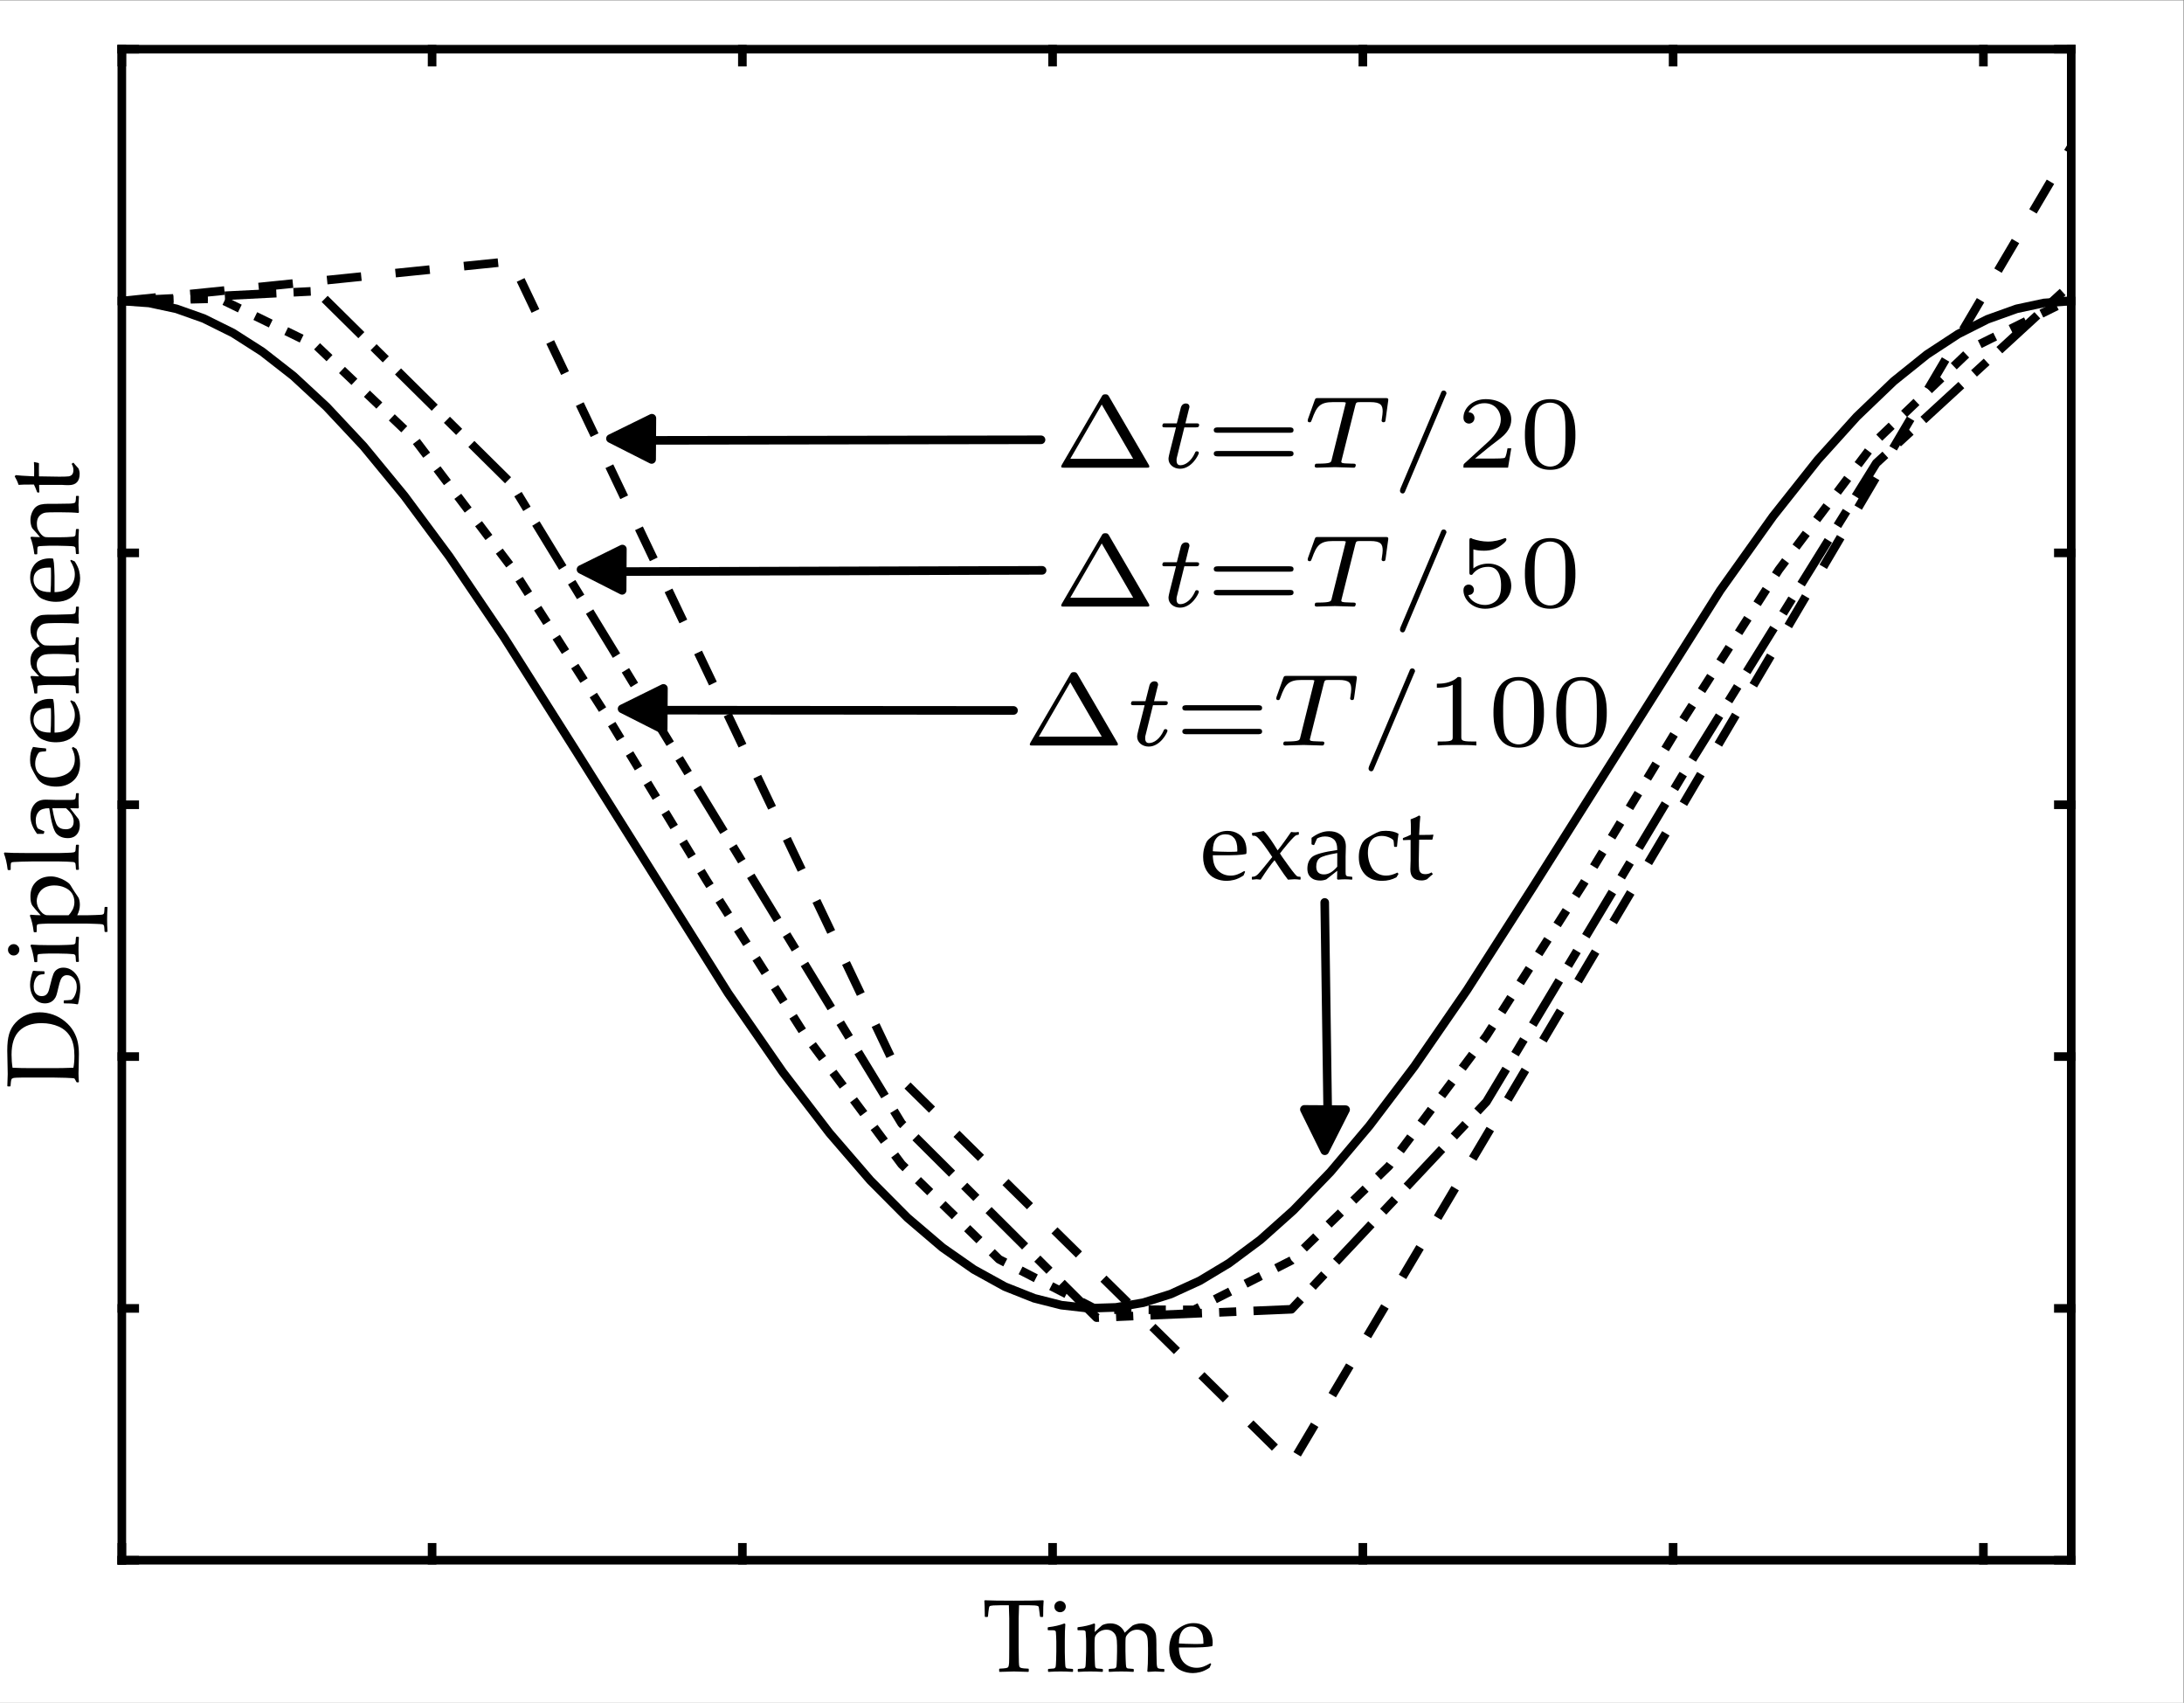<?xml version="1.0" encoding="UTF-8" standalone="no"?>
<!-- Created with Inkscape (http://www.inkscape.org/) -->

<svg
   version="1.1"
   id="svg2"
   xml:space="preserve"
   width="169.333"
   height="132"
   viewBox="0 0 169.333 132"
   sodipodi:docname="MD_vverlet_even.svg"
   inkscape:version="1.1 (ce6663b3b7, 2021-05-25)"
   xmlns:inkscape="http://www.inkscape.org/namespaces/inkscape"
   xmlns:sodipodi="http://sodipodi.sourceforge.net/DTD/sodipodi-0.dtd"
   xmlns="http://www.w3.org/2000/svg"
   xmlns:svg="http://www.w3.org/2000/svg"><rect x="0" y="0" width="169.333" height="132" fill="#808080" stroke="none"/><defs
     id="defs6"><clipPath
       clipPathUnits="userSpaceOnUse"
       id="clipPath22"><path
         d="M 7.086,96.164 H 120.473 V 8.293 H 7.086 Z"
         id="path20" /></clipPath><clipPath
       clipPathUnits="userSpaceOnUse"
       id="clipPath30"><path
         d="M 0,0 H 127 V 99 H 0 Z"
         id="path28" /></clipPath><clipPath
       clipPathUnits="userSpaceOnUse"
       id="clipPath46"><path
         d="M 0,0 H 127 V 99 H 0 Z"
         id="path44" /></clipPath><clipPath
       clipPathUnits="userSpaceOnUse"
       id="clipPath62"><path
         d="M 0,0 H 127 V 99 H 0 Z"
         id="path60" /></clipPath><clipPath
       clipPathUnits="userSpaceOnUse"
       id="clipPath78"><path
         d="M 0,0 H 127 V 99 H 0 Z"
         id="path76" /></clipPath></defs><sodipodi:namedview
     id="namedview4"
     pagecolor="#ffffff"
     bordercolor="#666666"
     borderopacity="1.0"
     inkscape:pageshadow="2"
     inkscape:pageopacity="0.0"
     inkscape:pagecheckerboard="0"
     showgrid="false"
     inkscape:zoom="6.2272727"
     inkscape:cx="54.759124"
     inkscape:cy="66"
     inkscape:window-width="2493"
     inkscape:window-height="1385"
     inkscape:window-x="1987"
     inkscape:window-y="27"
     inkscape:window-maximized="1"
     inkscape:current-layer="g8" /><g
     id="g8"
     inkscape:groupmode="layer"
     inkscape:label="MD_vverlet_even"
     transform="matrix(1.333,0,0,-1.333,0,132)"><g
       id="g10"><path
         d="M 0,0 H 127 V 99 H 0 Z"
         style="fill:#ffffff;fill-opacity:1;fill-rule:nonzero;stroke:none"
         id="path12" /><path
         d="M 7.086,96.164 H 120.473 V 8.293 H 7.086 Z"
         style="fill:#ffffff;fill-opacity:1;fill-rule:nonzero;stroke:none"
         id="path14" /></g><g
       id="g16"><g
         id="g18"
         clip-path="url(#clipPath22)"><g
           id="g24"><g
             id="g26" /><g
             id="g38"><g
               clip-path="url(#clipPath30)"
               id="g36"><g
                 id="g34"><path
                   d="m 7.086,81.52 1.59,-0.114 1.586,-0.34 1.586,-0.562 1.703,-0.844 1.699,-1.086 1.816,-1.418 1.926,-1.785 2.156,-2.301 2.379,-2.89 2.61,-3.52 3.172,-4.683 4.195,-6.625 8.844,-14.079 3.175,-4.585 2.723,-3.551 2.379,-2.758 2.156,-2.168 2.039,-1.738 1.817,-1.27 1.812,-1 1.703,-0.676 1.586,-0.402 1.586,-0.18 1.59,0.051 1.586,0.274 1.59,0.5 1.699,0.777 1.699,1.023 1.817,1.352 1.925,1.719 2.157,2.234 2.265,2.684 2.61,3.445 3.062,4.441 3.856,6.02 10.883,17.234 3.062,4.297 2.605,3.285 2.27,2.516 2.152,2.062 1.93,1.551 1.813,1.188 1.703,0.859 1.699,0.609 1.59,0.34 1.586,0.114"
                   style="fill:none;stroke:#000000;stroke-width:0.5;stroke-linecap:square;stroke-linejoin:round;stroke-miterlimit:4;stroke-dasharray:none;stroke-opacity:1"
                   id="path32" /></g></g></g></g><g
           id="g40"><g
             id="g42" /><g
             id="g54"><g
               clip-path="url(#clipPath46)"
               id="g52"><g
                 id="g50"><path
                   d="m 7.086,81.52 22.68,2.312 22.675,-47.594 22.676,-22.343 22.68,38.191 22.676,38.418"
                   style="fill:none;stroke:#000000;stroke-width:0.5;stroke-linecap:butt;stroke-linejoin:round;stroke-miterlimit:4;stroke-dasharray:2, 2;stroke-dashoffset:0;stroke-opacity:1"
                   id="path48" /></g></g></g></g><g
           id="g56"><g
             id="g58" /><g
             id="g70"><g
               clip-path="url(#clipPath62)"
               id="g68"><g
                 id="g66"><path
                   d="m 7.086,81.52 11.34,0.578 11.34,-11.215 11.336,-18.578 11.339,-18.61 11.34,-11.293 11.336,0.485 11.34,12.062 11.34,18.887 11.336,18.254 11.34,10.41"
                   style="fill:none;stroke:#000000;stroke-width:0.5;stroke-linecap:butt;stroke-linejoin:round;stroke-miterlimit:4;stroke-dasharray:3, 1, 1, 1;stroke-dashoffset:0;stroke-opacity:1"
                   id="path64" /></g></g></g></g><g
           id="g72"><g
             id="g74" /><g
             id="g86"><g
               clip-path="url(#clipPath78)"
               id="g84"><g
                 id="g82"><path
                   d="m 7.086,81.52 5.672,0.144 5.668,-2.762 5.668,-5.39 5.672,-7.496 5.668,-8.856 5.668,-9.34 5.671,-8.906 5.668,-7.594 5.668,-5.527 5.672,-2.922 5.668,-0.019 5.668,2.875 5.672,5.492 5.668,7.566 5.668,8.895 5.672,9.34 5.668,8.871 5.668,7.519 5.672,5.43 5.668,2.805"
                   style="fill:none;stroke:#000000;stroke-width:0.5;stroke-linecap:butt;stroke-linejoin:round;stroke-miterlimit:4;stroke-dasharray:1, 1;stroke-dashoffset:0;stroke-opacity:1"
                   id="path80" /></g></g></g></g></g></g><g
       id="g88"><path
         d="m 7.086,8.293 v 0.75"
         style="fill:#000000;fill-opacity:1;fill-rule:nonzero;stroke:#000000;stroke-width:0.5;stroke-linecap:square;stroke-linejoin:round;stroke-miterlimit:4;stroke-dasharray:none;stroke-opacity:1"
         id="path90" /><path
         d="m 7.086,96.164 v -0.75"
         style="fill:#000000;fill-opacity:1;fill-rule:nonzero;stroke:#000000;stroke-width:0.5;stroke-linecap:square;stroke-linejoin:round;stroke-miterlimit:4;stroke-dasharray:none;stroke-opacity:1"
         id="path92" /><path
         d="m 25.133,8.293 v 0.75"
         style="fill:#000000;fill-opacity:1;fill-rule:nonzero;stroke:#000000;stroke-width:0.5;stroke-linecap:square;stroke-linejoin:round;stroke-miterlimit:4;stroke-dasharray:none;stroke-opacity:1"
         id="path94" /><path
         d="m 25.133,96.164 v -0.75"
         style="fill:#000000;fill-opacity:1;fill-rule:nonzero;stroke:#000000;stroke-width:0.5;stroke-linecap:square;stroke-linejoin:round;stroke-miterlimit:4;stroke-dasharray:none;stroke-opacity:1"
         id="path96" /><path
         d="m 43.18,8.293 v 0.75"
         style="fill:#000000;fill-opacity:1;fill-rule:nonzero;stroke:#000000;stroke-width:0.5;stroke-linecap:square;stroke-linejoin:round;stroke-miterlimit:4;stroke-dasharray:none;stroke-opacity:1"
         id="path98" /><path
         d="m 43.18,96.164 v -0.75"
         style="fill:#000000;fill-opacity:1;fill-rule:nonzero;stroke:#000000;stroke-width:0.5;stroke-linecap:square;stroke-linejoin:round;stroke-miterlimit:4;stroke-dasharray:none;stroke-opacity:1"
         id="path100" /><path
         d="m 61.223,8.293 v 0.75"
         style="fill:#000000;fill-opacity:1;fill-rule:nonzero;stroke:#000000;stroke-width:0.5;stroke-linecap:square;stroke-linejoin:round;stroke-miterlimit:4;stroke-dasharray:none;stroke-opacity:1"
         id="path102" /><path
         d="m 61.223,96.164 v -0.75"
         style="fill:#000000;fill-opacity:1;fill-rule:nonzero;stroke:#000000;stroke-width:0.5;stroke-linecap:square;stroke-linejoin:round;stroke-miterlimit:4;stroke-dasharray:none;stroke-opacity:1"
         id="path104" /><path
         d="m 79.27,8.293 v 0.75"
         style="fill:#000000;fill-opacity:1;fill-rule:nonzero;stroke:#000000;stroke-width:0.5;stroke-linecap:square;stroke-linejoin:round;stroke-miterlimit:4;stroke-dasharray:none;stroke-opacity:1"
         id="path106" /><path
         d="m 79.27,96.164 v -0.75"
         style="fill:#000000;fill-opacity:1;fill-rule:nonzero;stroke:#000000;stroke-width:0.5;stroke-linecap:square;stroke-linejoin:round;stroke-miterlimit:4;stroke-dasharray:none;stroke-opacity:1"
         id="path108" /><path
         d="m 97.316,8.293 v 0.75"
         style="fill:#000000;fill-opacity:1;fill-rule:nonzero;stroke:#000000;stroke-width:0.5;stroke-linecap:square;stroke-linejoin:round;stroke-miterlimit:4;stroke-dasharray:none;stroke-opacity:1"
         id="path110" /><path
         d="m 97.316,96.164 v -0.75"
         style="fill:#000000;fill-opacity:1;fill-rule:nonzero;stroke:#000000;stroke-width:0.5;stroke-linecap:square;stroke-linejoin:round;stroke-miterlimit:4;stroke-dasharray:none;stroke-opacity:1"
         id="path112" /><path
         d="m 115.363,8.293 v 0.75"
         style="fill:#000000;fill-opacity:1;fill-rule:nonzero;stroke:#000000;stroke-width:0.5;stroke-linecap:square;stroke-linejoin:round;stroke-miterlimit:4;stroke-dasharray:none;stroke-opacity:1"
         id="path114" /><path
         d="m 115.363,96.164 v -0.75"
         style="fill:#000000;fill-opacity:1;fill-rule:nonzero;stroke:#000000;stroke-width:0.5;stroke-linecap:square;stroke-linejoin:round;stroke-miterlimit:4;stroke-dasharray:none;stroke-opacity:1"
         id="path116" /><path
         d="M 60.676,5.965 60.703,5.938 C 60.684,5.762 60.676,5.457 60.676,5.02 L 60.652,4.996 H 60.516 L 60.492,5.02 60.457,5.293 c -0.016,0.145 -0.027,0.23 -0.035,0.262 -0.008,0.035 -0.024,0.058 -0.043,0.07 -0.02,0.016 -0.082,0.027 -0.191,0.039 -0.106,0.008 -0.227,0.012 -0.36,0.012 H 59.273 C 59.258,5.234 59.25,4.98 59.25,4.914 V 3.207 l 0.008,-0.574 c 0,-0.219 0.008,-0.363 0.015,-0.43 0.008,-0.062 0.024,-0.105 0.04,-0.129 0.019,-0.019 0.054,-0.035 0.109,-0.051 0.051,-0.015 0.183,-0.027 0.391,-0.035 L 59.836,1.973 V 1.824 L 59.813,1.801 c -0.5,0.015 -0.778,0.023 -0.836,0.023 -0.063,0 -0.34,-0.008 -0.836,-0.023 l -0.024,0.023 v 0.149 l 0.024,0.015 c 0.183,0.008 0.304,0.02 0.367,0.032 0.058,0.011 0.097,0.027 0.117,0.043 0.023,0.019 0.039,0.058 0.051,0.121 0.015,0.058 0.023,0.195 0.023,0.402 l 0.004,0.621 v 1.707 c 0,0.031 -0.008,0.285 -0.023,0.762 H 58.242 C 58.063,5.676 57.91,5.672 57.777,5.664 57.648,5.656 57.57,5.637 57.551,5.605 57.531,5.574 57.512,5.469 57.492,5.293 L 57.465,5.02 57.438,4.996 H 57.305 L 57.281,5.02 c -0.004,0.468 -0.015,0.777 -0.027,0.918 l 0.027,0.027 c 0.34,-0.016 0.903,-0.024 1.696,-0.024 0.804,0 1.371,0.008 1.699,0.024"
         style="fill:#000000;fill-opacity:1;fill-rule:nonzero;stroke:none"
         id="path118" /><path
         d="m 61.66,5.926 c 0.09,0 0.168,-0.031 0.235,-0.094 0.062,-0.066 0.097,-0.144 0.097,-0.234 0,-0.09 -0.035,-0.168 -0.097,-0.235 C 61.828,5.301 61.75,5.27 61.66,5.27 c -0.09,0 -0.168,0.031 -0.234,0.093 -0.067,0.063 -0.098,0.141 -0.098,0.235 0,0.09 0.031,0.168 0.098,0.234 0.066,0.063 0.144,0.094 0.234,0.094 M 61.91,4.617 61.965,4.578 C 61.941,4.324 61.934,4 61.934,3.605 V 2.941 c 0,-0.043 0.004,-0.179 0.011,-0.414 0.008,-0.234 0.016,-0.371 0.024,-0.41 C 61.977,2.078 61.992,2.051 62.008,2.035 62.027,2.016 62.047,2.004 62.07,2 62.098,1.996 62.203,1.984 62.391,1.973 L 62.414,1.949 V 1.828 L 62.391,1.801 c -0.243,0.015 -0.477,0.023 -0.703,0.023 -0.227,0 -0.461,-0.008 -0.704,-0.023 l -0.027,0.027 v 0.121 l 0.027,0.024 c 0.188,0.011 0.293,0.023 0.321,0.027 0.023,0.008 0.043,0.02 0.062,0.039 0.02,0.016 0.031,0.047 0.039,0.082 0.008,0.039 0.016,0.164 0.024,0.379 0.008,0.215 0.011,0.375 0.011,0.484 v 0.579 c 0,0.078 -0.003,0.183 -0.011,0.32 -0.008,0.133 -0.012,0.215 -0.016,0.246 -0.008,0.031 -0.023,0.055 -0.047,0.07 -0.027,0.016 -0.078,0.024 -0.152,0.024 h -0.246 l -0.028,0.023 v 0.129 l 0.024,0.023 c 0.375,0.043 0.687,0.118 0.945,0.219"
         style="fill:#000000;fill-opacity:1;fill-rule:nonzero;stroke:none"
         id="path120" /><path
         d="M 63.641,4.617 63.695,4.578 C 63.684,4.449 63.676,4.297 63.672,4.117 l 0.277,0.254 c 0.078,0.074 0.133,0.117 0.156,0.141 0.028,0.019 0.086,0.043 0.18,0.07 0.094,0.027 0.192,0.039 0.297,0.039 0.195,0 0.363,-0.047 0.512,-0.144 0.144,-0.094 0.254,-0.227 0.324,-0.399 0.266,0.25 0.418,0.391 0.461,0.418 0.043,0.027 0.113,0.055 0.211,0.082 0.094,0.027 0.191,0.043 0.285,0.043 0.156,0 0.297,-0.035 0.426,-0.101 0.129,-0.067 0.23,-0.153 0.308,-0.258 0.075,-0.11 0.121,-0.227 0.133,-0.352 0.012,-0.125 0.02,-0.297 0.02,-0.515 V 3.09 c 0,-0.035 0.004,-0.277 0.015,-0.731 0.004,-0.187 0.028,-0.296 0.063,-0.332 0.039,-0.035 0.156,-0.054 0.359,-0.054 L 67.723,1.949 V 1.824 L 67.699,1.801 c -0.246,0.015 -0.414,0.023 -0.504,0.023 -0.047,0 -0.187,-0.008 -0.422,-0.023 l -0.039,0.031 c 0.024,0.258 0.039,0.586 0.039,0.996 V 3.18 c 0,0.308 -0.015,0.527 -0.046,0.652 -0.028,0.121 -0.098,0.223 -0.204,0.305 -0.109,0.078 -0.234,0.117 -0.382,0.117 -0.106,0 -0.207,-0.02 -0.297,-0.063 C 65.75,4.148 65.668,4.086 65.598,4.004 65.523,3.922 65.48,3.844 65.473,3.773 65.465,3.703 65.461,3.57 65.461,3.379 V 3.012 c 0,-0.086 0.004,-0.246 0.012,-0.485 C 65.48,2.293 65.492,2.156 65.5,2.113 65.508,2.078 65.52,2.047 65.539,2.031 65.559,2.016 65.578,2.004 65.605,2 65.629,1.996 65.734,1.984 65.918,1.973 L 65.945,1.949 V 1.828 L 65.922,1.801 c -0.242,0.015 -0.481,0.023 -0.707,0.023 -0.207,0 -0.442,-0.008 -0.703,-0.023 l -0.024,0.027 v 0.121 l 0.024,0.024 c 0.191,0.011 0.297,0.023 0.32,0.027 0.027,0.008 0.047,0.02 0.066,0.039 0.02,0.016 0.032,0.047 0.04,0.082 0.007,0.039 0.015,0.164 0.023,0.379 0.008,0.215 0.012,0.375 0.012,0.484 V 3.32 c 0,0.219 -0.016,0.391 -0.047,0.508 -0.028,0.121 -0.094,0.219 -0.196,0.301 -0.097,0.086 -0.222,0.125 -0.371,0.125 -0.117,0 -0.226,-0.024 -0.324,-0.07 C 63.941,4.141 63.863,4.082 63.801,4.016 63.738,3.949 63.699,3.883 63.684,3.824 63.672,3.77 63.664,3.641 63.664,3.445 V 3.012 c 0,-0.086 0.004,-0.246 0.012,-0.485 C 63.684,2.293 63.691,2.156 63.699,2.113 63.707,2.078 63.723,2.047 63.742,2.031 63.762,2.016 63.781,2.004 63.805,2 63.832,1.996 63.934,1.984 64.121,1.973 L 64.148,1.949 V 1.828 L 64.125,1.801 c -0.246,0.015 -0.48,0.023 -0.707,0.023 -0.227,0 -0.461,-0.008 -0.703,-0.023 l -0.027,0.027 v 0.121 l 0.027,0.024 c 0.187,0.011 0.297,0.023 0.32,0.027 0.024,0.008 0.047,0.02 0.063,0.039 0.019,0.016 0.031,0.047 0.039,0.082 0.008,0.039 0.015,0.164 0.023,0.379 0.008,0.215 0.016,0.375 0.016,0.484 v 0.579 c 0,0.078 -0.004,0.183 -0.016,0.32 -0.004,0.133 -0.012,0.215 -0.015,0.246 -0.004,0.031 -0.02,0.055 -0.047,0.07 -0.024,0.016 -0.075,0.024 -0.153,0.024 h -0.246 l -0.027,0.023 v 0.129 l 0.023,0.023 c 0.375,0.043 0.688,0.118 0.946,0.219"
         style="fill:#000000;fill-opacity:1;fill-rule:nonzero;stroke:none"
         id="path122" /><path
         d="M 70.449,2.254 70.355,2.043 C 70.152,1.914 69.973,1.828 69.813,1.789 69.652,1.75 69.512,1.73 69.387,1.73 c -0.235,0 -0.457,0.047 -0.668,0.141 -0.211,0.09 -0.383,0.246 -0.512,0.465 -0.133,0.219 -0.199,0.48 -0.199,0.789 0,0.207 0.027,0.391 0.074,0.555 0.055,0.168 0.106,0.289 0.164,0.371 0.055,0.078 0.149,0.168 0.281,0.265 0.133,0.098 0.274,0.176 0.422,0.235 0.149,0.058 0.309,0.086 0.481,0.086 0.234,0 0.441,-0.055 0.621,-0.164 0.176,-0.11 0.301,-0.25 0.375,-0.422 0.07,-0.172 0.109,-0.356 0.109,-0.551 0,-0.059 -0.004,-0.117 -0.012,-0.176 L 70.492,3.293 C 70.359,3.266 70.18,3.246 69.957,3.234 69.73,3.227 69.582,3.219 69.512,3.219 H 68.57 c 0.004,-0.403 0.106,-0.699 0.305,-0.895 0.199,-0.191 0.445,-0.285 0.734,-0.285 0.137,0 0.266,0.024 0.395,0.07 0.125,0.047 0.258,0.114 0.398,0.196 z M 68.57,3.453 c 0.035,-0.004 0.172,-0.012 0.407,-0.019 0.234,-0.008 0.41,-0.012 0.523,-0.012 0.27,0 0.438,0.004 0.496,0.016 0,0.046 0,0.082 0,0.105 0,0.305 -0.058,0.531 -0.183,0.676 -0.122,0.148 -0.29,0.222 -0.504,0.222 -0.231,0 -0.414,-0.082 -0.543,-0.25 C 68.637,4.027 68.57,3.781 68.57,3.453"
         style="fill:#000000;fill-opacity:1;fill-rule:nonzero;stroke:none"
         id="path124" /><path
         d="m 7.086,8.293 h 0.75"
         style="fill:#000000;fill-opacity:1;fill-rule:nonzero;stroke:#000000;stroke-width:0.5;stroke-linecap:square;stroke-linejoin:round;stroke-miterlimit:4;stroke-dasharray:none;stroke-opacity:1"
         id="path126" /><path
         d="m 120.473,8.293 h -0.75"
         style="fill:#000000;fill-opacity:1;fill-rule:nonzero;stroke:#000000;stroke-width:0.5;stroke-linecap:square;stroke-linejoin:round;stroke-miterlimit:4;stroke-dasharray:none;stroke-opacity:1"
         id="path128" /><path
         d="m 7.086,22.938 h 0.75"
         style="fill:#000000;fill-opacity:1;fill-rule:nonzero;stroke:#000000;stroke-width:0.5;stroke-linecap:square;stroke-linejoin:round;stroke-miterlimit:4;stroke-dasharray:none;stroke-opacity:1"
         id="path130" /><path
         d="m 120.473,22.938 h -0.75"
         style="fill:#000000;fill-opacity:1;fill-rule:nonzero;stroke:#000000;stroke-width:0.5;stroke-linecap:square;stroke-linejoin:round;stroke-miterlimit:4;stroke-dasharray:none;stroke-opacity:1"
         id="path132" /><path
         d="m 7.086,37.582 h 0.75"
         style="fill:#000000;fill-opacity:1;fill-rule:nonzero;stroke:#000000;stroke-width:0.5;stroke-linecap:square;stroke-linejoin:round;stroke-miterlimit:4;stroke-dasharray:none;stroke-opacity:1"
         id="path134" /><path
         d="m 120.473,37.582 h -0.75"
         style="fill:#000000;fill-opacity:1;fill-rule:nonzero;stroke:#000000;stroke-width:0.5;stroke-linecap:square;stroke-linejoin:round;stroke-miterlimit:4;stroke-dasharray:none;stroke-opacity:1"
         id="path136" /><path
         d="m 7.086,52.227 h 0.75"
         style="fill:#000000;fill-opacity:1;fill-rule:nonzero;stroke:#000000;stroke-width:0.5;stroke-linecap:square;stroke-linejoin:round;stroke-miterlimit:4;stroke-dasharray:none;stroke-opacity:1"
         id="path138" /><path
         d="m 120.473,52.227 h -0.75"
         style="fill:#000000;fill-opacity:1;fill-rule:nonzero;stroke:#000000;stroke-width:0.5;stroke-linecap:square;stroke-linejoin:round;stroke-miterlimit:4;stroke-dasharray:none;stroke-opacity:1"
         id="path140" /><path
         d="m 7.086,66.875 h 0.75"
         style="fill:#000000;fill-opacity:1;fill-rule:nonzero;stroke:#000000;stroke-width:0.5;stroke-linecap:square;stroke-linejoin:round;stroke-miterlimit:4;stroke-dasharray:none;stroke-opacity:1"
         id="path142" /><path
         d="m 120.473,66.875 h -0.75"
         style="fill:#000000;fill-opacity:1;fill-rule:nonzero;stroke:#000000;stroke-width:0.5;stroke-linecap:square;stroke-linejoin:round;stroke-miterlimit:4;stroke-dasharray:none;stroke-opacity:1"
         id="path144" /><path
         d="m 7.086,81.52 h 0.75"
         style="fill:#000000;fill-opacity:1;fill-rule:nonzero;stroke:#000000;stroke-width:0.5;stroke-linecap:square;stroke-linejoin:round;stroke-miterlimit:4;stroke-dasharray:none;stroke-opacity:1"
         id="path146" /><path
         d="m 120.473,81.52 h -0.75"
         style="fill:#000000;fill-opacity:1;fill-rule:nonzero;stroke:#000000;stroke-width:0.5;stroke-linecap:square;stroke-linejoin:round;stroke-miterlimit:4;stroke-dasharray:none;stroke-opacity:1"
         id="path148" /><path
         d="m 7.086,96.164 h 0.75"
         style="fill:#000000;fill-opacity:1;fill-rule:nonzero;stroke:#000000;stroke-width:0.5;stroke-linecap:square;stroke-linejoin:round;stroke-miterlimit:4;stroke-dasharray:none;stroke-opacity:1"
         id="path150" /><path
         d="m 120.473,96.164 h -0.75"
         style="fill:#000000;fill-opacity:1;fill-rule:nonzero;stroke:#000000;stroke-width:0.5;stroke-linecap:square;stroke-linejoin:round;stroke-miterlimit:4;stroke-dasharray:none;stroke-opacity:1"
         id="path152" /><path
         d="m 0.449,35.848 -0.023,0.023 c 0.015,0.34 0.023,0.57 0.023,0.692 l -0.027,1.371 c 0,0.39 0.035,0.711 0.109,0.961 0.074,0.25 0.199,0.472 0.383,0.668 0.18,0.195 0.391,0.339 0.629,0.441 0.238,0.101 0.492,0.152 0.766,0.152 0.261,0 0.523,-0.047 0.781,-0.136 0.258,-0.094 0.488,-0.223 0.691,-0.395 0.207,-0.168 0.371,-0.359 0.496,-0.574 0.125,-0.219 0.207,-0.434 0.25,-0.649 C 4.57,38.184 4.59,37.961 4.59,37.734 4.59,37.582 4.586,37.297 4.574,36.875 4.57,36.734 4.566,36.645 4.566,36.598 c 0,-0.133 0.008,-0.297 0.024,-0.489 L 4.566,36.086 H 4.469 L 4.441,36.109 C 4.383,36.223 4.348,36.289 4.332,36.305 4.316,36.324 4.145,36.336 3.82,36.348 3.492,36.359 3.242,36.363 3.07,36.363 H 1.328 C 1.184,36.363 1.066,36.359 0.977,36.355 0.887,36.352 0.82,36.344 0.781,36.336 0.742,36.324 0.715,36.313 0.699,36.301 0.684,36.289 0.672,36.27 0.66,36.238 0.648,36.211 0.641,36.164 0.633,36.094 L 0.613,35.871 0.594,35.848 Z m 3.821,1.086 c 0.039,0.199 0.058,0.425 0.058,0.687 0,0.457 -0.074,0.82 -0.226,1.09 -0.153,0.273 -0.379,0.477 -0.676,0.613 -0.301,0.133 -0.637,0.203 -1.012,0.203 -0.555,0 -0.98,-0.148 -1.285,-0.445 -0.305,-0.293 -0.457,-0.758 -0.457,-1.394 0,-0.262 0.019,-0.512 0.058,-0.754 0.321,-0.016 0.68,-0.024 1.083,-0.024 h 0.921 l 0.86,0.004 c 0.168,0 0.394,0.008 0.676,0.02"
         style="fill:#000000;fill-opacity:1;fill-rule:nonzero;stroke:none"
         id="path154" /><path
         d="m 3.707,40.699 v 0.125 l 0.023,0.028 c 0.165,0.003 0.305,0.015 0.422,0.031 0.094,0.058 0.168,0.164 0.227,0.312 0.059,0.149 0.086,0.293 0.086,0.442 0,0.207 -0.055,0.371 -0.168,0.496 C 4.188,42.254 4.055,42.316 3.898,42.316 3.816,42.316 3.742,42.297 3.68,42.25 3.617,42.207 3.566,42.137 3.527,42.047 3.488,41.957 3.441,41.793 3.387,41.559 3.34,41.355 3.305,41.215 3.277,41.137 3.25,41.055 3.207,40.98 3.145,40.906 3.082,40.832 3.004,40.773 2.914,40.734 2.824,40.695 2.723,40.676 2.613,40.676 c -0.261,0 -0.472,0.105 -0.629,0.312 -0.156,0.207 -0.234,0.469 -0.234,0.778 0,0.132 0.016,0.273 0.055,0.429 0.035,0.153 0.07,0.27 0.101,0.352 l 0.043,0.027 C 2.027,42.559 2.23,42.547 2.563,42.543 L 2.59,42.516 V 42.398 L 2.563,42.371 C 2.445,42.367 2.359,42.355 2.313,42.34 2.266,42.328 2.215,42.293 2.156,42.234 2.102,42.18 2.055,42.098 2.016,41.996 1.98,41.891 1.961,41.781 1.961,41.668 c 0,-0.121 0.016,-0.219 0.051,-0.301 0.035,-0.082 0.09,-0.148 0.16,-0.195 0.07,-0.051 0.156,-0.074 0.258,-0.074 0.074,0 0.14,0.011 0.203,0.043 0.055,0.031 0.101,0.078 0.14,0.14 0.036,0.063 0.063,0.125 0.079,0.196 l 0.082,0.32 c 0.066,0.273 0.121,0.469 0.171,0.586 0.047,0.117 0.122,0.211 0.223,0.273 0.098,0.067 0.215,0.098 0.356,0.098 0.269,0 0.504,-0.113 0.695,-0.336 0.195,-0.219 0.289,-0.508 0.289,-0.855 0,-0.125 -0.012,-0.278 -0.039,-0.461 C 4.602,40.922 4.57,40.766 4.539,40.637 L 4.5,40.621 4.305,40.652 c -0.063,0.008 -0.121,0.012 -0.184,0.016 -0.062,0 -0.191,0.004 -0.391,0.008 z"
         style="fill:#000000;fill-opacity:1;fill-rule:nonzero;stroke:none"
         id="path156" /><path
         d="m 0.465,43.789 c 0,0.094 0.031,0.172 0.098,0.234 0.062,0.067 0.14,0.098 0.234,0.098 0.09,0 0.168,-0.031 0.23,-0.098 0.067,-0.062 0.098,-0.14 0.098,-0.234 0,-0.09 -0.031,-0.164 -0.094,-0.23 -0.066,-0.067 -0.144,-0.098 -0.234,-0.098 -0.094,0 -0.172,0.031 -0.234,0.098 -0.067,0.066 -0.098,0.14 -0.098,0.23 m 1.308,0.25 0.04,0.055 c 0.257,-0.02 0.582,-0.031 0.976,-0.031 h 0.66 c 0.043,0 0.184,0.003 0.418,0.011 0.231,0.008 0.367,0.016 0.406,0.028 0.04,0.007 0.067,0.019 0.086,0.039 0.016,0.015 0.028,0.039 0.032,0.062 0.007,0.027 0.015,0.133 0.027,0.317 l 0.023,0.027 H 4.563 L 4.59,44.523 c -0.016,-0.242 -0.024,-0.48 -0.024,-0.707 0,-0.222 0.008,-0.457 0.024,-0.703 L 4.563,43.086 H 4.441 L 4.418,43.113 C 4.406,43.305 4.398,43.41 4.391,43.434 4.387,43.461 4.375,43.48 4.355,43.5 4.336,43.52 4.309,43.531 4.27,43.539 4.23,43.543 4.105,43.551 3.891,43.563 3.676,43.57 3.516,43.574 3.406,43.574 H 2.828 C 2.75,43.574 2.645,43.57 2.512,43.563 2.375,43.555 2.293,43.547 2.262,43.543 2.23,43.539 2.207,43.523 2.191,43.496 2.18,43.473 2.172,43.422 2.172,43.344 L 2.168,43.102 2.145,43.074 H 2.02 l -0.024,0.024 c -0.047,0.371 -0.121,0.687 -0.223,0.941"
         style="fill:#000000;fill-opacity:1;fill-rule:nonzero;stroke:none"
         id="path158" /><path
         d="m 1.738,45.777 0.035,0.055 c 0.223,-0.019 0.422,-0.031 0.594,-0.031 -0.242,0.265 -0.402,0.449 -0.48,0.554 -0.078,0.106 -0.117,0.286 -0.117,0.54 0,0.16 0.023,0.308 0.066,0.437 0.043,0.133 0.113,0.254 0.215,0.363 0.101,0.114 0.226,0.2 0.379,0.266 0.152,0.062 0.328,0.098 0.527,0.098 0.141,0 0.281,-0.024 0.426,-0.071 C 3.527,47.945 3.66,47.887 3.785,47.813 3.906,47.738 3.988,47.68 4.031,47.637 4.07,47.594 4.129,47.504 4.211,47.363 4.285,47.242 4.363,47.121 4.449,47 c 0.063,-0.086 0.102,-0.145 0.117,-0.176 0.02,-0.035 0.036,-0.09 0.055,-0.168 0.016,-0.078 0.024,-0.16 0.024,-0.25 0,-0.203 -0.051,-0.406 -0.153,-0.605 h 0.621 c 0.043,0 0.184,0.004 0.414,0.012 0.235,0.007 0.371,0.015 0.411,0.023 0.039,0.012 0.066,0.023 0.085,0.039 0.016,0.02 0.028,0.043 0.032,0.066 0.008,0.024 0.015,0.133 0.027,0.317 l 0.023,0.027 H 6.227 L 6.254,46.262 C 6.238,46.016 6.23,45.781 6.23,45.559 c 0,-0.227 0.008,-0.461 0.024,-0.704 L 6.227,44.828 H 6.105 L 6.082,44.855 C 6.07,45.043 6.063,45.148 6.055,45.172 6.051,45.199 6.035,45.223 6.02,45.238 6,45.258 5.969,45.27 5.93,45.277 5.887,45.285 5.758,45.293 5.535,45.301 5.316,45.309 5.148,45.316 5.039,45.316 H 2.793 C 2.691,45.316 2.574,45.309 2.441,45.301 2.309,45.293 2.23,45.285 2.211,45.277 2.188,45.273 2.168,45.258 2.156,45.238 2.141,45.215 2.137,45.164 2.137,45.086 L 2.133,44.84 2.109,44.813 H 1.984 L 1.961,44.836 C 1.914,45.211 1.84,45.523 1.738,45.777 m 2.25,0.024 c 0.09,0.09 0.168,0.199 0.239,0.332 0.066,0.133 0.101,0.281 0.101,0.441 0,0.188 -0.051,0.356 -0.144,0.504 C 4.086,47.223 3.945,47.336 3.762,47.414 3.578,47.496 3.375,47.535 3.148,47.535 2.969,47.535 2.797,47.5 2.641,47.43 2.484,47.355 2.363,47.246 2.273,47.098 2.184,46.949 2.137,46.789 2.137,46.621 c 0,-0.101 0.019,-0.203 0.054,-0.301 0.036,-0.097 0.09,-0.191 0.161,-0.273 0.07,-0.086 0.136,-0.149 0.203,-0.184 0.062,-0.039 0.113,-0.058 0.156,-0.058 0.043,-0.004 0.09,-0.004 0.141,-0.004 z"
         style="fill:#000000;fill-opacity:1;fill-rule:nonzero;stroke:none"
         id="path160" /><path
         d="m 0.227,49.395 0.035,0.054 C 0.488,49.43 0.938,49.418 1.613,49.418 h 1.836 c 0.043,0 0.184,0.004 0.418,0.012 0.231,0.008 0.367,0.015 0.406,0.027 0.04,0.008 0.067,0.02 0.086,0.039 0.016,0.016 0.028,0.039 0.032,0.063 0.007,0.027 0.015,0.132 0.027,0.316 l 0.023,0.027 H 4.563 L 4.59,49.879 C 4.574,49.633 4.566,49.398 4.566,49.172 c 0,-0.223 0.008,-0.457 0.024,-0.703 L 4.563,48.441 H 4.441 L 4.418,48.469 C 4.406,48.66 4.398,48.766 4.391,48.789 4.387,48.816 4.375,48.836 4.355,48.855 4.336,48.875 4.309,48.887 4.27,48.895 4.23,48.898 4.105,48.906 3.891,48.918 3.676,48.926 3.516,48.93 3.406,48.93 H 1.891 L 1.27,48.918 C 1.051,48.91 0.902,48.906 0.816,48.898 0.734,48.891 0.684,48.883 0.668,48.871 0.652,48.859 0.641,48.84 0.633,48.809 0.625,48.781 0.621,48.664 0.621,48.457 L 0.594,48.43 H 0.473 l -0.028,0.023 c -0.043,0.371 -0.117,0.688 -0.218,0.942"
         style="fill:#000000;fill-opacity:1;fill-rule:nonzero;stroke:none"
         id="path162" /><path
         d="M 2.582,50.668 2.551,50.555 2.523,50.531 H 2.16 c -0.258,0.348 -0.387,0.684 -0.387,1.012 0,0.223 0.04,0.41 0.125,0.559 0.082,0.148 0.188,0.257 0.313,0.324 0.129,0.066 0.273,0.097 0.441,0.097 l 0.59,-0.015 h 0.875 c 0.117,0 0.192,0.012 0.215,0.027 0.027,0.016 0.043,0.035 0.051,0.055 0.012,0.023 0.015,0.062 0.023,0.121 l 0.016,0.168 0.023,0.023 H 4.563 L 4.586,52.879 C 4.574,52.738 4.57,52.605 4.57,52.48 c 0,-0.117 0.004,-0.257 0.016,-0.421 l -0.039,-0.043 -0.473,0.011 0.5,-0.64 C 4.617,51.281 4.641,51.164 4.641,51.035 4.641,50.879 4.613,50.746 4.555,50.633 4.5,50.52 4.418,50.434 4.32,50.375 4.215,50.316 4.094,50.285 3.949,50.285 c -0.289,0 -0.511,0.09 -0.672,0.27 -0.16,0.179 -0.3,0.672 -0.414,1.472 -0.289,0 -0.492,-0.066 -0.609,-0.195 -0.117,-0.129 -0.176,-0.301 -0.176,-0.519 0,-0.114 0.016,-0.215 0.047,-0.309 0.035,-0.09 0.063,-0.145 0.082,-0.16 0.02,-0.012 0.141,-0.067 0.359,-0.156 z m 0.461,1.359 c 0.094,-0.547 0.191,-0.886 0.297,-1.023 0.105,-0.137 0.269,-0.203 0.488,-0.203 0.305,0 0.457,0.152 0.457,0.457 0,0.258 -0.148,0.515 -0.449,0.769 z"
         style="fill:#000000;fill-opacity:1;fill-rule:nonzero;stroke:none"
         id="path164" /><path
         d="m 4.254,55.59 0.195,-0.117 c 0.141,-0.254 0.207,-0.535 0.207,-0.844 0,-0.43 -0.125,-0.762 -0.383,-0.996 -0.253,-0.235 -0.585,-0.352 -0.988,-0.352 -0.183,0 -0.347,0.02 -0.492,0.059 -0.145,0.039 -0.262,0.09 -0.355,0.152 -0.094,0.063 -0.168,0.129 -0.223,0.203 -0.055,0.075 -0.133,0.2 -0.231,0.379 -0.097,0.176 -0.16,0.309 -0.191,0.399 -0.027,0.09 -0.043,0.215 -0.043,0.371 0,0.304 0.055,0.551 0.172,0.746 0.219,-0.039 0.465,-0.067 0.738,-0.086 L 2.684,55.477 V 55.359 L 2.656,55.332 C 2.492,55.324 2.383,55.313 2.328,55.297 2.27,55.285 2.207,55.207 2.145,55.066 2.078,54.926 2.047,54.773 2.047,54.613 c 0,-0.16 0.035,-0.3 0.101,-0.425 0.067,-0.125 0.18,-0.223 0.332,-0.286 0.153,-0.062 0.336,-0.093 0.547,-0.093 0.18,0 0.356,0.023 0.528,0.074 0.172,0.051 0.312,0.117 0.425,0.203 0.114,0.082 0.204,0.191 0.27,0.328 0.07,0.137 0.102,0.289 0.102,0.457 0,0.106 -0.012,0.207 -0.039,0.309 -0.028,0.101 -0.075,0.218 -0.137,0.347 z"
         style="fill:#000000;fill-opacity:1;fill-rule:nonzero;stroke:none"
         id="path166" /><path
         d="M 4.137,58.301 4.348,58.207 C 4.477,58.004 4.563,57.82 4.602,57.66 4.641,57.504 4.66,57.359 4.66,57.234 4.66,57 4.613,56.777 4.523,56.57 4.43,56.359 4.277,56.188 4.059,56.055 3.84,55.926 3.574,55.859 3.266,55.859 c -0.203,0 -0.391,0.024 -0.555,0.075 -0.164,0.05 -0.289,0.105 -0.367,0.16 -0.082,0.054 -0.168,0.148 -0.266,0.281 -0.098,0.133 -0.176,0.273 -0.234,0.422 -0.059,0.148 -0.09,0.308 -0.09,0.48 0,0.235 0.055,0.442 0.168,0.621 0.109,0.18 0.25,0.305 0.422,0.375 0.172,0.075 0.355,0.11 0.547,0.11 0.062,0 0.121,-0.004 0.175,-0.008 l 0.032,-0.031 c 0.031,-0.133 0.05,-0.313 0.058,-0.539 0.012,-0.223 0.016,-0.371 0.016,-0.442 v -0.941 c 0.406,0.004 0.703,0.105 0.894,0.305 0.192,0.199 0.286,0.441 0.286,0.73 0,0.137 -0.024,0.27 -0.071,0.395 -0.047,0.125 -0.109,0.261 -0.195,0.402 z M 2.938,56.422 c 0.007,0.035 0.011,0.168 0.023,0.406 0.004,0.235 0.008,0.41 0.008,0.52 0,0.273 -0.004,0.437 -0.012,0.496 -0.047,0.004 -0.086,0.004 -0.109,0.004 -0.305,0 -0.528,-0.063 -0.676,-0.184 -0.149,-0.125 -0.223,-0.293 -0.223,-0.504 0,-0.234 0.086,-0.414 0.25,-0.543 0.168,-0.133 0.414,-0.195 0.739,-0.195"
         style="fill:#000000;fill-opacity:1;fill-rule:nonzero;stroke:none"
         id="path168" /><path
         d="m 1.773,59.66 0.04,0.055 C 1.941,59.707 2.098,59.699 2.277,59.691 L 2.02,59.973 C 1.949,60.051 1.902,60.102 1.883,60.129 1.859,60.152 1.836,60.211 1.813,60.305 1.781,60.398 1.77,60.5 1.77,60.602 c 0,0.195 0.046,0.367 0.144,0.511 0.098,0.149 0.231,0.254 0.399,0.328 -0.25,0.262 -0.387,0.414 -0.415,0.461 -0.027,0.043 -0.054,0.114 -0.085,0.207 -0.028,0.098 -0.04,0.192 -0.04,0.289 0,0.153 0.032,0.297 0.098,0.426 0.067,0.125 0.152,0.231 0.262,0.305 0.105,0.078 0.222,0.121 0.347,0.133 0.125,0.015 0.297,0.019 0.516,0.019 h 0.309 c 0.031,0 0.277,0.008 0.73,0.02 0.184,0.004 0.293,0.023 0.332,0.062 0.031,0.035 0.051,0.157 0.051,0.36 l 0.023,0.023 H 4.566 L 4.59,63.723 c -0.016,-0.25 -0.024,-0.418 -0.024,-0.504 0,-0.051 0.008,-0.192 0.024,-0.426 L 4.559,62.754 C 4.305,62.781 3.973,62.793 3.566,62.793 H 3.215 C 2.902,62.793 2.684,62.777 2.563,62.75 2.438,62.719 2.336,62.652 2.258,62.543 2.176,62.438 2.137,62.309 2.137,62.16 c 0,-0.105 0.023,-0.203 0.066,-0.297 0.039,-0.09 0.102,-0.172 0.188,-0.246 0.082,-0.074 0.156,-0.113 0.23,-0.121 0.07,-0.008 0.203,-0.012 0.395,-0.012 h 0.363 c 0.086,0 0.25,0.004 0.484,0.012 0.239,0.008 0.375,0.016 0.414,0.024 0.039,0.007 0.067,0.023 0.082,0.039 0.016,0.019 0.028,0.043 0.032,0.066 0.007,0.023 0.015,0.129 0.027,0.316 l 0.023,0.024 H 4.563 L 4.59,61.941 C 4.574,61.699 4.566,61.465 4.566,61.238 c 0,-0.211 0.008,-0.445 0.024,-0.703 L 4.563,60.508 H 4.441 l -0.023,0.027 c -0.012,0.188 -0.02,0.297 -0.027,0.32 -0.004,0.024 -0.016,0.047 -0.036,0.063 -0.019,0.02 -0.046,0.031 -0.085,0.039 -0.04,0.008 -0.165,0.016 -0.379,0.023 -0.215,0.008 -0.375,0.016 -0.485,0.016 H 3.074 C 2.852,60.996 2.684,60.98 2.563,60.949 2.445,60.918 2.344,60.852 2.262,60.754 2.18,60.652 2.137,60.527 2.137,60.379 c 0,-0.117 0.023,-0.223 0.07,-0.32 0.047,-0.098 0.102,-0.176 0.168,-0.239 0.07,-0.062 0.133,-0.097 0.191,-0.113 0.059,-0.016 0.184,-0.023 0.379,-0.023 h 0.434 c 0.086,0 0.25,0.004 0.484,0.011 0.239,0.008 0.375,0.016 0.414,0.028 0.039,0.007 0.067,0.019 0.082,0.039 0.016,0.019 0.028,0.039 0.032,0.066 0.007,0.024 0.015,0.129 0.027,0.313 l 0.023,0.027 H 4.563 L 4.59,60.145 C 4.574,59.902 4.566,59.664 4.566,59.438 4.566,59.215 4.574,58.98 4.59,58.734 L 4.563,58.707 H 4.441 L 4.418,58.734 C 4.406,58.926 4.398,59.031 4.391,59.055 4.387,59.082 4.375,59.102 4.355,59.121 4.336,59.141 4.309,59.152 4.27,59.16 4.23,59.164 4.105,59.172 3.891,59.184 3.676,59.191 3.516,59.195 3.406,59.195 H 2.828 C 2.75,59.195 2.645,59.191 2.512,59.184 2.375,59.176 2.293,59.168 2.262,59.164 2.23,59.16 2.207,59.145 2.191,59.121 2.18,59.094 2.172,59.043 2.172,58.965 L 2.168,58.723 2.145,58.695 H 2.02 L 1.996,58.719 C 1.949,59.09 1.875,59.406 1.773,59.66"
         style="fill:#000000;fill-opacity:1;fill-rule:nonzero;stroke:none"
         id="path170" /><path
         d="M 4.137,66.469 4.348,66.375 C 4.477,66.172 4.563,65.992 4.602,65.832 4.641,65.672 4.66,65.531 4.66,65.406 4.66,65.172 4.613,64.949 4.523,64.738 4.43,64.531 4.277,64.359 4.059,64.227 c -0.219,-0.133 -0.485,-0.2 -0.793,-0.2 -0.203,0 -0.391,0.028 -0.555,0.078 -0.164,0.051 -0.289,0.106 -0.367,0.161 -0.082,0.054 -0.168,0.148 -0.266,0.281 -0.098,0.133 -0.176,0.273 -0.234,0.422 -0.059,0.148 -0.09,0.308 -0.09,0.48 0,0.235 0.055,0.442 0.168,0.621 0.109,0.18 0.25,0.305 0.422,0.375 0.172,0.075 0.355,0.11 0.547,0.11 0.062,0 0.121,-0.004 0.175,-0.008 l 0.032,-0.035 c 0.031,-0.133 0.05,-0.309 0.058,-0.535 0.012,-0.223 0.016,-0.372 0.016,-0.446 V 64.59 c 0.406,0.008 0.703,0.109 0.894,0.305 0.192,0.199 0.286,0.445 0.286,0.734 0,0.137 -0.024,0.269 -0.071,0.394 -0.047,0.125 -0.109,0.258 -0.195,0.399 z M 2.938,64.59 c 0.007,0.039 0.011,0.172 0.023,0.406 0.004,0.238 0.008,0.41 0.008,0.524 0,0.273 -0.004,0.437 -0.012,0.496 -0.047,0 -0.086,0.004 -0.109,0.004 -0.305,0 -0.528,-0.063 -0.676,-0.188 -0.149,-0.121 -0.223,-0.289 -0.223,-0.5 0,-0.234 0.086,-0.414 0.25,-0.547 0.168,-0.129 0.414,-0.195 0.739,-0.195"
         style="fill:#000000;fill-opacity:1;fill-rule:nonzero;stroke:none"
         id="path172" /><path
         d="m 1.773,67.758 0.04,0.055 c 0.132,-0.012 0.304,-0.02 0.515,-0.024 -0.129,0.156 -0.258,0.305 -0.39,0.445 -0.04,0.039 -0.067,0.079 -0.083,0.114 -0.019,0.039 -0.039,0.097 -0.058,0.179 -0.02,0.086 -0.027,0.172 -0.027,0.262 0,0.145 0.031,0.289 0.089,0.43 0.063,0.14 0.133,0.246 0.215,0.316 0.082,0.07 0.184,0.121 0.297,0.149 0.113,0.027 0.25,0.043 0.418,0.043 h 0.516 c 0.031,0 0.277,0.003 0.73,0.011 0.184,0.004 0.293,0.028 0.332,0.063 0.031,0.035 0.051,0.156 0.051,0.363 l 0.023,0.024 H 4.566 L 4.59,70.164 C 4.574,69.918 4.566,69.75 4.566,69.66 c 0,-0.051 0.008,-0.191 0.024,-0.426 L 4.559,69.195 C 4.305,69.223 3.973,69.234 3.566,69.234 H 3.18 C 2.949,69.234 2.785,69.23 2.684,69.219 2.582,69.207 2.488,69.176 2.406,69.121 2.324,69.066 2.258,68.992 2.211,68.902 2.168,68.809 2.145,68.699 2.145,68.574 c 0,-0.101 0.011,-0.191 0.031,-0.261 0.019,-0.075 0.062,-0.153 0.125,-0.243 0.062,-0.09 0.121,-0.156 0.179,-0.199 0.055,-0.043 0.106,-0.07 0.153,-0.078 0.051,-0.008 0.152,-0.012 0.308,-0.012 h 0.508 c 0.043,0 0.184,0.004 0.418,0.008 0.231,0.012 0.367,0.02 0.406,0.027 0.04,0.008 0.067,0.024 0.086,0.039 0.016,0.016 0.028,0.04 0.032,0.063 0.007,0.027 0.015,0.133 0.027,0.316 l 0.023,0.028 H 4.563 L 4.59,68.238 C 4.574,67.996 4.566,67.762 4.566,67.531 c 0,-0.222 0.008,-0.457 0.024,-0.703 L 4.563,66.805 H 4.441 L 4.418,66.828 C 4.406,67.02 4.398,67.125 4.391,67.152 4.387,67.176 4.375,67.195 4.355,67.215 4.336,67.234 4.309,67.246 4.27,67.254 4.23,67.262 4.105,67.27 3.891,67.277 3.676,67.285 3.516,67.289 3.406,67.289 H 2.828 C 2.75,67.289 2.645,67.285 2.512,67.277 2.375,67.27 2.293,67.266 2.262,67.258 2.23,67.254 2.207,67.238 2.191,67.215 2.18,67.188 2.172,67.137 2.172,67.063 L 2.168,66.816 2.145,66.789 H 2.02 L 1.996,66.813 C 1.949,67.184 1.875,67.5 1.773,67.758"
         style="fill:#000000;fill-opacity:1;fill-rule:nonzero;stroke:none"
         id="path174" /><path
         d="M 2.266,70.383 H 2.191 L 2.16,70.402 c -0.066,0.184 -0.129,0.332 -0.187,0.446 -0.512,0 -0.809,-0.008 -0.891,-0.02 -0.07,0.203 -0.148,0.367 -0.227,0.496 l 0.059,0.071 c 0.121,-0.02 0.481,-0.043 1.07,-0.071 0.004,0.098 0.004,0.203 0.004,0.317 0,0.23 -0.004,0.394 -0.015,0.496 l 0.019,0.019 0.246,-0.054 0.028,-0.024 C 2.262,71.977 2.262,71.867 2.262,71.746 c 0,-0.109 0,-0.25 0.004,-0.422 l 1.191,-0.019 c 0.273,0 0.453,0.008 0.539,0.019 0.086,0.016 0.152,0.051 0.199,0.106 0.047,0.058 0.075,0.144 0.075,0.258 0,0.132 -0.036,0.253 -0.106,0.363 l 0.106,0.07 c 0.035,-0.047 0.132,-0.16 0.293,-0.336 0.046,-0.101 0.07,-0.207 0.07,-0.312 0,-0.438 -0.211,-0.66 -0.637,-0.66 -0.156,0 -0.289,0.003 -0.398,0.015 -0.035,0 -0.067,0 -0.102,0 H 2.277 v -0.117 c 0,-0.09 0.004,-0.191 0.012,-0.305 z"
         style="fill:#000000;fill-opacity:1;fill-rule:nonzero;stroke:none"
         id="path176" /><path
         d="M 7.086,96.164 H 120.473"
         style="fill:none;stroke:#000000;stroke-width:0.5;stroke-linecap:square;stroke-linejoin:round;stroke-miterlimit:4;stroke-dasharray:none;stroke-opacity:1"
         id="path178" /><path
         d="M 120.473,8.293 V 96.164"
         style="fill:none;stroke:#000000;stroke-width:0.5;stroke-linecap:square;stroke-linejoin:round;stroke-miterlimit:4;stroke-dasharray:none;stroke-opacity:1"
         id="path180" /><path
         d="M 7.086,8.293 H 120.473"
         style="fill:none;stroke:#000000;stroke-width:0.5;stroke-linecap:square;stroke-linejoin:round;stroke-miterlimit:4;stroke-dasharray:none;stroke-opacity:1"
         id="path182" /><path
         d="M 7.086,8.293 V 96.164"
         style="fill:none;stroke:#000000;stroke-width:0.5;stroke-linecap:square;stroke-linejoin:round;stroke-miterlimit:4;stroke-dasharray:none;stroke-opacity:1"
         id="path184" /><g
         id="g186"
         transform="matrix(-0.802,-1,-1,0.802,0,99)"><path
           d="m -14.004,-49.32 11.457,14.243"
           style="fill:none;stroke:#000000;stroke-width:0.39;stroke-linecap:round;stroke-linejoin:round;stroke-miterlimit:4;stroke-dasharray:none;stroke-opacity:1"
           id="path188" /></g><g
         id="g190"
         transform="matrix(-0.802,-1,-1,0.802,0,99)"><path
           d="m -2.254,-36.094 0.43,2.05 -1.896,-0.889 z"
           style="fill:#000000;fill-opacity:1;fill-rule:nonzero;stroke:#000000;stroke-width:0.39;stroke-linecap:round;stroke-linejoin:round;stroke-miterlimit:4;stroke-dasharray:none;stroke-opacity:1"
           id="path192" /></g><path
         d="m 72.422,48.324 -0.094,-0.211 c -0.203,-0.133 -0.387,-0.215 -0.543,-0.254 -0.16,-0.039 -0.305,-0.058 -0.43,-0.058 -0.234,0 -0.453,0.043 -0.664,0.137 -0.211,0.089 -0.382,0.246 -0.515,0.464 -0.129,0.219 -0.196,0.485 -0.196,0.793 0,0.203 0.024,0.387 0.075,0.555 0.05,0.164 0.105,0.285 0.16,0.367 0.058,0.078 0.152,0.168 0.285,0.266 0.133,0.097 0.273,0.176 0.422,0.234 0.148,0.059 0.308,0.09 0.48,0.09 0.235,0 0.442,-0.059 0.618,-0.168 0.179,-0.109 0.304,-0.25 0.378,-0.422 0.071,-0.172 0.106,-0.355 0.106,-0.547 0,-0.062 0,-0.121 -0.008,-0.175 L 72.465,49.359 C 72.332,49.332 72.152,49.313 71.93,49.301 71.703,49.293 71.555,49.289 71.484,49.289 h -0.941 c 0.004,-0.406 0.105,-0.703 0.305,-0.894 0.199,-0.192 0.441,-0.29 0.734,-0.29 0.133,0 0.266,0.024 0.391,0.071 0.129,0.047 0.261,0.113 0.402,0.199 z m -1.879,1.199 c 0.035,-0.007 0.172,-0.015 0.406,-0.023 0.235,-0.008 0.41,-0.012 0.524,-0.012 0.269,0 0.433,0.008 0.492,0.016 0.004,0.047 0.004,0.082 0.004,0.109 0,0.301 -0.063,0.528 -0.184,0.676 -0.125,0.145 -0.289,0.219 -0.504,0.219 -0.234,0 -0.414,-0.082 -0.543,-0.246 -0.133,-0.168 -0.195,-0.414 -0.195,-0.739"
         style="fill:#000000;fill-opacity:1;fill-rule:nonzero;stroke:none"
         id="path194" /><path
         d="m 72.836,47.871 -0.023,0.027 v 0.118 l 0.023,0.023 c 0.074,0 0.133,0.012 0.176,0.035 0.047,0.02 0.105,0.063 0.168,0.125 0.066,0.067 0.183,0.203 0.347,0.406 L 74,49.188 73.75,49.559 c -0.035,0.054 -0.113,0.164 -0.23,0.324 -0.118,0.16 -0.211,0.281 -0.29,0.359 -0.078,0.082 -0.136,0.133 -0.175,0.153 -0.039,0.019 -0.078,0.031 -0.117,0.031 -0.016,0 -0.04,-0.004 -0.071,-0.004 l -0.027,0.019 -0.024,0.118 0.024,0.031 c 0.199,0.023 0.418,0.058 0.66,0.109 0.133,-0.109 0.332,-0.371 0.598,-0.781 l 0.215,-0.344 0.187,0.235 c 0.141,0.187 0.34,0.464 0.598,0.836 0.093,-0.016 0.164,-0.02 0.222,-0.02 0.047,0 0.118,0.004 0.203,0.02 l 0.024,-0.024 V 50.504 L 75.523,50.48 c -0.066,-0.007 -0.113,-0.015 -0.14,-0.031 -0.031,-0.011 -0.082,-0.058 -0.16,-0.133 -0.078,-0.078 -0.184,-0.195 -0.317,-0.351 l -0.172,-0.211 c -0.039,-0.043 -0.07,-0.082 -0.105,-0.125 l -0.18,-0.234 0.106,-0.168 c 0.05,-0.071 0.168,-0.235 0.355,-0.497 0.184,-0.257 0.317,-0.429 0.391,-0.515 0.078,-0.09 0.129,-0.141 0.16,-0.156 0.035,-0.012 0.086,-0.02 0.164,-0.02 l 0.023,-0.023 v -0.121 l -0.023,-0.024 c -0.148,0.016 -0.258,0.024 -0.336,0.024 -0.023,0 -0.148,-0.008 -0.375,-0.024 -0.16,0.203 -0.32,0.43 -0.484,0.68 L 74.133,49 c -0.203,-0.227 -0.473,-0.605 -0.809,-1.129 -0.133,0.016 -0.215,0.024 -0.238,0.024 -0.039,0 -0.125,-0.008 -0.25,-0.024"
         style="fill:#000000;fill-opacity:1;fill-rule:nonzero;stroke:none"
         id="path196" /><path
         d="m 76.422,49.879 -0.113,0.031 -0.024,0.028 v 0.363 c 0.348,0.258 0.684,0.387 1.012,0.387 0.226,0 0.414,-0.043 0.558,-0.125 0.153,-0.086 0.258,-0.192 0.325,-0.317 0.066,-0.125 0.101,-0.273 0.101,-0.441 l -0.015,-0.586 v -0.875 c 0,-0.117 0.007,-0.192 0.023,-0.215 0.016,-0.027 0.035,-0.043 0.059,-0.055 0.019,-0.008 0.062,-0.015 0.121,-0.019 l 0.164,-0.016 0.023,-0.027 v -0.117 l -0.023,-0.024 c -0.141,0.012 -0.274,0.02 -0.399,0.02 -0.117,0 -0.257,-0.008 -0.421,-0.02 l -0.043,0.043 0.011,0.473 -0.636,-0.5 c -0.11,-0.043 -0.227,-0.067 -0.352,-0.067 -0.156,0 -0.293,0.028 -0.406,0.082 -0.11,0.059 -0.196,0.137 -0.258,0.239 -0.059,0.101 -0.086,0.226 -0.086,0.371 0,0.285 0.09,0.511 0.266,0.672 0.183,0.16 0.671,0.296 1.472,0.41 0,0.289 -0.062,0.492 -0.191,0.613 -0.129,0.117 -0.305,0.176 -0.52,0.176 -0.113,0 -0.215,-0.016 -0.308,-0.051 -0.094,-0.031 -0.149,-0.059 -0.16,-0.078 -0.016,-0.024 -0.067,-0.141 -0.161,-0.359 z m 1.359,-0.461 c -0.547,-0.094 -0.886,-0.191 -1.023,-0.297 -0.133,-0.105 -0.199,-0.269 -0.199,-0.488 0,-0.305 0.148,-0.457 0.453,-0.457 0.258,0 0.515,0.148 0.769,0.449 z"
         style="fill:#000000;fill-opacity:1;fill-rule:nonzero;stroke:none"
         id="path198" /><path
         d="m 81.344,48.207 -0.117,-0.195 c -0.25,-0.141 -0.532,-0.211 -0.844,-0.211 -0.43,0 -0.762,0.129 -0.996,0.383 -0.235,0.257 -0.352,0.589 -0.352,0.992 0,0.183 0.02,0.347 0.063,0.492 0.039,0.141 0.09,0.262 0.148,0.355 0.063,0.094 0.133,0.168 0.207,0.223 0.074,0.055 0.199,0.129 0.375,0.227 0.176,0.097 0.309,0.164 0.399,0.191 0.089,0.031 0.214,0.047 0.375,0.047 0.3,0 0.55,-0.059 0.742,-0.172 -0.035,-0.223 -0.067,-0.469 -0.086,-0.738 l -0.024,-0.024 h -0.121 l -0.027,0.028 c -0.008,0.164 -0.02,0.273 -0.031,0.328 -0.016,0.058 -0.094,0.117 -0.235,0.183 -0.14,0.063 -0.293,0.098 -0.453,0.098 -0.16,0 -0.301,-0.035 -0.426,-0.101 -0.125,-0.071 -0.218,-0.18 -0.281,-0.333 -0.066,-0.152 -0.097,-0.335 -0.097,-0.55 0,-0.18 0.027,-0.356 0.078,-0.528 0.05,-0.168 0.117,-0.308 0.199,-0.422 0.082,-0.113 0.191,-0.203 0.328,-0.273 0.137,-0.066 0.289,-0.102 0.457,-0.102 0.105,0 0.211,0.016 0.313,0.043 0.097,0.028 0.214,0.071 0.343,0.133 z"
         style="fill:#000000;fill-opacity:1;fill-rule:nonzero;stroke:none"
         id="path200" /><path
         d="m 81.598,50.191 v 0.079 l 0.023,0.027 c 0.184,0.07 0.332,0.133 0.445,0.191 0,0.508 -0.007,0.805 -0.019,0.891 0.203,0.07 0.367,0.144 0.496,0.226 l 0.07,-0.058 c -0.019,-0.125 -0.043,-0.481 -0.07,-1.074 0.098,0 0.203,0 0.316,0 0.231,0 0.395,0.004 0.496,0.015 l 0.02,-0.019 -0.055,-0.246 -0.023,-0.028 c -0.102,0 -0.211,0.004 -0.332,0.004 -0.11,0 -0.25,-0.004 -0.422,-0.004 l -0.02,-1.191 c 0,-0.277 0.008,-0.457 0.02,-0.543 0.016,-0.082 0.051,-0.148 0.105,-0.199 0.059,-0.047 0.145,-0.071 0.258,-0.071 0.129,0 0.25,0.036 0.364,0.102 l 0.07,-0.105 c -0.047,-0.032 -0.16,-0.129 -0.336,-0.293 -0.102,-0.047 -0.207,-0.071 -0.313,-0.071 -0.437,0 -0.66,0.215 -0.66,0.641 0,0.156 0.004,0.289 0.012,0.398 0.004,0.032 0.004,0.067 0.004,0.102 v 1.215 h -0.121 c -0.086,0 -0.188,-0.004 -0.301,-0.012 z"
         style="fill:#000000;fill-opacity:1;fill-rule:nonzero;stroke:none"
         id="path202" /><path
         d="m 64.504,75.969 c -0.063,0.109 -0.109,0.125 -0.219,0.125 -0.109,0 -0.156,-0.031 -0.203,-0.125 l -2.328,-3.985 c 0,-0.015 -0.031,-0.062 -0.031,-0.093 0,-0.063 0.062,-0.063 0.156,-0.063 h 4.828 c 0.094,0 0.141,0 0.141,0.063 0,0.015 0,0.047 -0.016,0.078 z M 64.082,75.5 65.91,72.344 h -3.656 z"
         style="fill:#000000;fill-opacity:1;fill-rule:nonzero;stroke:none"
         id="path204" /><path
         d="m 68.887,74.172 h 0.656 c 0.109,0 0.203,0 0.203,0.141 0,0.093 -0.078,0.093 -0.187,0.093 h -0.61 l 0.203,0.828 c 0.032,0.094 0.032,0.125 0.032,0.125 0,0.157 -0.11,0.204 -0.219,0.204 -0.063,0 -0.219,-0.032 -0.281,-0.235 l -0.235,-0.922 h -0.64 c -0.125,0 -0.125,0 -0.157,-0.015 -0.031,-0.032 -0.047,-0.11 -0.047,-0.141 0.016,-0.078 0.063,-0.078 0.188,-0.078 h 0.609 L 68.043,72.75 c -0.031,-0.125 -0.078,-0.328 -0.078,-0.406 0,-0.344 0.312,-0.578 0.672,-0.578 0.687,0 1.093,0.828 1.093,0.922 0,0.015 -0.015,0.093 -0.109,0.093 -0.078,0 -0.094,-0.031 -0.125,-0.109 -0.203,-0.453 -0.547,-0.703 -0.844,-0.703 -0.218,0 -0.218,0.219 -0.218,0.297 0,0.078 0,0.093 0.031,0.203 z"
         style="fill:#000000;fill-opacity:1;fill-rule:nonzero;stroke:none"
         id="path206" /><path
         d="m 75.02,73.859 c 0.093,0 0.218,0 0.218,0.157 0,0.156 -0.156,0.156 -0.25,0.156 h -4.14 c -0.078,0 -0.25,0 -0.25,-0.156 0,-0.157 0.14,-0.157 0.218,-0.157 z m -0.032,-1.375 c 0.094,0 0.25,0 0.25,0.157 0,0.156 -0.125,0.156 -0.218,0.156 h -4.204 c -0.078,0 -0.218,0 -0.218,-0.156 0,-0.157 0.172,-0.157 0.25,-0.157 z"
         style="fill:#000000;fill-opacity:1;fill-rule:nonzero;stroke:none"
         id="path208" /><path
         d="m 78.828,75.438 c 0.047,0.187 0.063,0.203 0.313,0.203 h 0.547 c 0.64,0 0.734,-0.188 0.734,-0.547 0,-0.078 -0.016,-0.235 -0.047,-0.422 0,-0.016 -0.016,-0.078 -0.016,-0.109 0,-0.047 0.047,-0.094 0.11,-0.094 0.109,0 0.109,0.062 0.125,0.156 l 0.156,1.141 c 0,0.109 -0.062,0.109 -0.172,0.109 h -3.89 c -0.157,0 -0.172,0 -0.219,-0.125 l -0.391,-1.094 c -0.015,-0.062 -0.015,-0.093 -0.015,-0.093 0,-0.016 0,-0.094 0.109,-0.094 0.078,0 0.078,0.015 0.141,0.172 0.265,0.734 0.453,1 1.218,1 h 0.547 c 0.125,0 0.125,0 0.203,-0.032 l -0.812,-3.265 c -0.031,-0.172 -0.063,-0.219 -0.235,-0.25 -0.171,-0.031 -0.515,-0.031 -0.515,-0.031 -0.156,0 -0.172,0 -0.203,-0.016 -0.032,-0.016 -0.047,-0.109 -0.047,-0.141 0,0 0.015,-0.078 0.109,-0.078 0.156,0 0.344,0.016 0.5,0.016 0.25,0 0.406,0.015 0.563,0.015 0.172,0 0.359,-0.015 0.531,-0.015 0.187,0 0.375,-0.016 0.547,-0.016 0.047,0 0.094,0 0.109,0.047 0.016,0.016 0.031,0.078 0.031,0.109 -0.015,0.079 -0.046,0.079 -0.234,0.079 -0.141,0 -0.266,0.015 -0.391,0.015 -0.14,0.016 -0.218,0.016 -0.218,0.11 z"
         style="fill:#000000;fill-opacity:1;fill-rule:nonzero;stroke:none"
         id="path210" /><path
         d="m 84.086,76.031 c 0.047,0.094 0.047,0.11 0.047,0.125 0,0.094 -0.078,0.157 -0.156,0.157 -0.11,0 -0.141,-0.063 -0.172,-0.157 L 81.461,70.625 C 81.43,70.531 81.43,70.516 81.43,70.484 c 0,-0.078 0.062,-0.156 0.156,-0.156 0.094,0 0.125,0.078 0.156,0.156 z"
         style="fill:#000000;fill-opacity:1;fill-rule:nonzero;stroke:none"
         id="path212" /><path
         d="M 87.902,72.953 H 87.684 C 87.668,72.859 87.605,72.469 87.527,72.406 87.48,72.359 86.996,72.359 86.902,72.359 h -1.109 l 0.766,0.625 c 0.203,0.172 0.734,0.547 0.921,0.735 0.172,0.172 0.422,0.484 0.422,0.906 0,0.75 -0.672,1.188 -1.484,1.188 -0.766,0 -1.297,-0.516 -1.297,-1.079 0,-0.296 0.25,-0.343 0.313,-0.343 0.156,0 0.328,0.109 0.328,0.328 0,0.125 -0.078,0.328 -0.344,0.328 0.141,0.297 0.5,0.531 0.922,0.531 0.625,0 0.953,-0.469 0.953,-0.953 0,-0.422 -0.281,-0.859 -0.688,-1.25 l -1.421,-1.297 c -0.063,-0.062 -0.063,-0.062 -0.063,-0.25 h 2.594 z"
         style="fill:#000000;fill-opacity:1;fill-rule:nonzero;stroke:none"
         id="path214" /><path
         d="m 91.633,73.734 c 0,0.438 0,2.079 -1.469,2.079 -1.469,0 -1.469,-1.641 -1.469,-2.079 0,-0.421 0,-2.031 1.469,-2.031 1.469,0 1.469,1.61 1.469,2.031 z m -1.469,-1.843 c -0.25,0 -0.656,0.125 -0.812,0.625 -0.094,0.343 -0.094,0.922 -0.094,1.297 0,0.406 0,0.859 0.094,1.187 0.14,0.531 0.593,0.609 0.812,0.609 0.266,0 0.672,-0.125 0.797,-0.578 0.094,-0.312 0.094,-0.75 0.094,-1.218 0,-0.375 0,-0.985 -0.094,-1.313 -0.172,-0.531 -0.609,-0.609 -0.797,-0.609 z"
         style="fill:#000000;fill-opacity:1;fill-rule:nonzero;stroke:none"
         id="path216" /><path
         d="m 84.086,67.953 c 0.047,0.094 0.047,0.11 0.047,0.125 0,0.094 -0.078,0.156 -0.156,0.156 -0.11,0 -0.141,-0.062 -0.172,-0.156 L 81.461,62.547 C 81.43,62.453 81.43,62.438 81.43,62.406 c 0,-0.078 0.062,-0.156 0.156,-0.156 0.094,0 0.125,0.078 0.156,0.156 z"
         style="fill:#000000;fill-opacity:1;fill-rule:nonzero;stroke:none"
         id="path218" /><path
         d="m 64.504,67.891 c -0.063,0.109 -0.109,0.125 -0.219,0.125 -0.109,0 -0.156,-0.032 -0.203,-0.125 l -2.328,-3.985 c 0,-0.015 -0.031,-0.062 -0.031,-0.093 0,-0.063 0.062,-0.063 0.156,-0.063 h 4.828 c 0.094,0 0.141,0 0.141,0.063 0,0.015 0,0.046 -0.016,0.078 z m -0.422,-0.469 1.828,-3.156 h -3.656 z"
         style="fill:#000000;fill-opacity:1;fill-rule:nonzero;stroke:none"
         id="path220" /><path
         d="m 68.887,66.094 h 0.656 c 0.109,0 0.203,0 0.203,0.14 0,0.094 -0.078,0.094 -0.187,0.094 h -0.61 l 0.203,0.828 c 0.032,0.094 0.032,0.125 0.032,0.125 0,0.157 -0.11,0.203 -0.219,0.203 -0.063,0 -0.219,-0.031 -0.281,-0.234 l -0.235,-0.922 h -0.64 c -0.125,0 -0.125,0 -0.157,-0.015 -0.031,-0.032 -0.047,-0.11 -0.047,-0.141 0.016,-0.078 0.063,-0.078 0.188,-0.078 h 0.609 l -0.359,-1.422 c -0.031,-0.125 -0.078,-0.328 -0.078,-0.406 0,-0.344 0.312,-0.578 0.672,-0.578 0.687,0 1.093,0.828 1.093,0.921 0,0.016 -0.015,0.094 -0.109,0.094 -0.078,0 -0.094,-0.031 -0.125,-0.109 -0.203,-0.453 -0.547,-0.703 -0.844,-0.703 -0.218,0 -0.218,0.218 -0.218,0.297 0,0.078 0,0.093 0.031,0.203 z"
         style="fill:#000000;fill-opacity:1;fill-rule:nonzero;stroke:none"
         id="path222" /><path
         d="m 75.02,65.781 c 0.093,0 0.218,0 0.218,0.157 0,0.156 -0.156,0.156 -0.25,0.156 h -4.14 c -0.078,0 -0.25,0 -0.25,-0.156 0,-0.157 0.14,-0.157 0.218,-0.157 z m -0.032,-1.375 c 0.094,0 0.25,0 0.25,0.157 0,0.156 -0.125,0.156 -0.218,0.156 h -4.204 c -0.078,0 -0.218,0 -0.218,-0.156 0,-0.157 0.172,-0.157 0.25,-0.157 z"
         style="fill:#000000;fill-opacity:1;fill-rule:nonzero;stroke:none"
         id="path224" /><path
         d="m 78.828,67.359 c 0.047,0.188 0.063,0.204 0.313,0.204 h 0.547 c 0.64,0 0.734,-0.188 0.734,-0.547 0,-0.078 -0.016,-0.235 -0.047,-0.422 0,-0.016 -0.016,-0.078 -0.016,-0.11 0,-0.046 0.047,-0.093 0.11,-0.093 0.109,0 0.109,0.062 0.125,0.156 l 0.156,1.141 c 0,0.109 -0.062,0.109 -0.172,0.109 h -3.89 c -0.157,0 -0.172,0 -0.219,-0.125 l -0.391,-1.094 c -0.015,-0.062 -0.015,-0.094 -0.015,-0.094 0,-0.015 0,-0.093 0.109,-0.093 0.078,0 0.078,0.015 0.141,0.172 0.265,0.734 0.453,1 1.218,1 h 0.547 c 0.125,0 0.125,0 0.203,-0.032 l -0.812,-3.265 c -0.031,-0.172 -0.063,-0.219 -0.235,-0.25 -0.171,-0.032 -0.515,-0.032 -0.515,-0.032 -0.156,0 -0.172,0 -0.203,-0.015 -0.032,-0.016 -0.047,-0.11 -0.047,-0.141 0,0 0.015,-0.078 0.109,-0.078 0.156,0 0.344,0.016 0.5,0.016 0.25,0 0.406,0.015 0.563,0.015 0.172,0 0.359,-0.015 0.531,-0.015 0.187,0 0.375,-0.016 0.547,-0.016 0.047,0 0.094,0 0.109,0.047 0.016,0.016 0.031,0.078 0.031,0.109 -0.015,0.078 -0.046,0.078 -0.234,0.078 -0.141,0 -0.266,0.016 -0.391,0.016 -0.14,0.016 -0.218,0.016 -0.218,0.109 z"
         style="fill:#000000;fill-opacity:1;fill-rule:nonzero;stroke:none"
         id="path226" /><path
         d="M 85.699,67.078 C 85.902,67.016 86.105,67 86.309,67 c 0.14,0 0.468,0 0.843,0.203 0.11,0.063 0.469,0.313 0.469,0.438 0,0.078 -0.047,0.093 -0.078,0.093 -0.016,0 -0.016,0 -0.094,-0.031 -0.203,-0.078 -0.515,-0.172 -0.906,-0.172 -0.297,0 -0.609,0.063 -0.891,0.157 -0.047,0.031 -0.078,0.046 -0.093,0.046 -0.094,0 -0.094,-0.078 -0.094,-0.171 v -1.797 c 0,-0.094 0,-0.172 0.109,-0.172 0.063,0 0.078,0.031 0.11,0.078 0.156,0.187 0.421,0.391 0.89,0.391 0.735,0 0.735,-0.891 0.735,-1.079 0,-0.234 -0.016,-0.578 -0.219,-0.828 -0.188,-0.218 -0.469,-0.312 -0.719,-0.312 -0.406,0 -0.828,0.219 -0.969,0.578 0.297,0 0.328,0.234 0.328,0.297 0,0.172 -0.125,0.312 -0.312,0.312 -0.047,0 -0.297,-0.031 -0.297,-0.328 0,-0.547 0.516,-1.078 1.266,-1.078 0.828,0 1.515,0.578 1.515,1.328 0,0.688 -0.547,1.297 -1.328,1.297 -0.375,0 -0.687,-0.125 -0.875,-0.281 z"
         style="fill:#000000;fill-opacity:1;fill-rule:nonzero;stroke:none"
         id="path228" /><path
         d="m 91.633,65.656 c 0,0.438 0,2.078 -1.469,2.078 -1.469,0 -1.469,-1.64 -1.469,-2.078 0,-0.422 0,-2.031 1.469,-2.031 1.469,0 1.469,1.609 1.469,2.031 z m -1.469,-1.843 c -0.25,0 -0.656,0.125 -0.812,0.625 -0.094,0.343 -0.094,0.921 -0.094,1.296 0,0.407 0,0.86 0.094,1.188 0.14,0.531 0.593,0.609 0.812,0.609 0.266,0 0.672,-0.125 0.797,-0.578 0.094,-0.312 0.094,-0.75 0.094,-1.219 0,-0.375 0,-0.984 -0.094,-1.312 -0.172,-0.531 -0.609,-0.609 -0.797,-0.609 z"
         style="fill:#000000;fill-opacity:1;fill-rule:nonzero;stroke:none"
         id="path230" /><path
         d="m 62.676,59.813 c -0.063,0.109 -0.11,0.125 -0.219,0.125 -0.109,0 -0.156,-0.032 -0.203,-0.125 l -2.328,-3.985 c 0,-0.015 -0.031,-0.062 -0.031,-0.094 0,-0.062 0.062,-0.062 0.156,-0.062 h 4.828 c 0.094,0 0.141,0 0.141,0.062 0,0.016 0,0.047 -0.016,0.079 z m -0.422,-0.469 1.828,-3.156 h -3.656 z"
         style="fill:#000000;fill-opacity:1;fill-rule:nonzero;stroke:none"
         id="path232" /><path
         d="m 67.063,58.016 h 0.656 c 0.109,0 0.203,0 0.203,0.14 0,0.094 -0.078,0.094 -0.188,0.094 h -0.609 l 0.203,0.828 c 0.031,0.094 0.031,0.125 0.031,0.125 0,0.156 -0.109,0.203 -0.218,0.203 -0.063,0 -0.219,-0.031 -0.282,-0.234 L 66.625,58.25 h -0.641 c -0.125,0 -0.125,0 -0.156,-0.016 -0.031,-0.031 -0.047,-0.109 -0.047,-0.14 0.016,-0.078 0.063,-0.078 0.188,-0.078 h 0.609 l -0.359,-1.422 c -0.031,-0.125 -0.078,-0.328 -0.078,-0.406 0,-0.344 0.312,-0.579 0.672,-0.579 0.687,0 1.093,0.829 1.093,0.922 0,0.016 -0.015,0.094 -0.109,0.094 -0.078,0 -0.094,-0.031 -0.125,-0.109 -0.203,-0.453 -0.547,-0.703 -0.844,-0.703 -0.219,0 -0.219,0.218 -0.219,0.296 0,0.079 0,0.094 0.032,0.204 z"
         style="fill:#000000;fill-opacity:1;fill-rule:nonzero;stroke:none"
         id="path234" /><path
         d="m 73.191,57.703 c 0.094,0 0.219,0 0.219,0.156 0,0.157 -0.156,0.157 -0.25,0.157 h -4.14 c -0.079,0 -0.25,0 -0.25,-0.157 0,-0.156 0.14,-0.156 0.218,-0.156 z M 73.16,56.328 c 0.094,0 0.25,0 0.25,0.156 0,0.157 -0.125,0.157 -0.219,0.157 h -4.203 c -0.078,0 -0.218,0 -0.218,-0.157 0,-0.156 0.171,-0.156 0.25,-0.156 z"
         style="fill:#000000;fill-opacity:1;fill-rule:nonzero;stroke:none"
         id="path236" /><path
         d="m 77,59.281 c 0.047,0.188 0.063,0.203 0.313,0.203 h 0.546 c 0.641,0 0.735,-0.187 0.735,-0.546 0,-0.079 -0.016,-0.235 -0.047,-0.422 0,-0.016 -0.016,-0.078 -0.016,-0.11 0,-0.047 0.047,-0.093 0.11,-0.093 0.109,0 0.109,0.062 0.125,0.156 l 0.156,1.14 c 0,0.11 -0.063,0.11 -0.172,0.11 h -3.891 c -0.156,0 -0.171,0 -0.218,-0.125 L 74.25,58.5 c -0.016,-0.062 -0.016,-0.094 -0.016,-0.094 0,-0.015 0,-0.093 0.11,-0.093 0.078,0 0.078,0.015 0.14,0.171 0.266,0.735 0.454,1 1.219,1 h 0.547 c 0.125,0 0.125,0 0.203,-0.031 l -0.812,-3.265 c -0.032,-0.172 -0.063,-0.219 -0.235,-0.25 -0.172,-0.032 -0.515,-0.032 -0.515,-0.032 -0.157,0 -0.172,0 -0.203,-0.015 -0.032,-0.016 -0.047,-0.11 -0.047,-0.141 0,0 0.015,-0.078 0.109,-0.078 0.156,0 0.344,0.016 0.5,0.016 0.25,0 0.406,0.015 0.563,0.015 0.171,0 0.359,-0.015 0.531,-0.015 0.187,0 0.375,-0.016 0.547,-0.016 0.047,0 0.093,0 0.109,0.047 0.016,0.015 0.031,0.078 0.031,0.109 -0.015,0.078 -0.047,0.078 -0.234,0.078 -0.141,0 -0.266,0.016 -0.391,0.016 -0.14,0.016 -0.218,0.016 -0.218,0.109 z"
         style="fill:#000000;fill-opacity:1;fill-rule:nonzero;stroke:none"
         id="path238" /><path
         d="m 82.258,59.875 c 0.047,0.094 0.047,0.109 0.047,0.125 0,0.094 -0.078,0.156 -0.157,0.156 -0.109,0 -0.14,-0.062 -0.171,-0.156 l -2.344,-5.531 c -0.031,-0.094 -0.031,-0.11 -0.031,-0.141 0,-0.078 0.062,-0.156 0.156,-0.156 0.094,0 0.125,0.078 0.156,0.156 z"
         style="fill:#000000;fill-opacity:1;fill-rule:nonzero;stroke:none"
         id="path240" /><path
         d="m 84.996,59.469 c 0,0.187 -0.016,0.187 -0.203,0.187 -0.391,-0.39 -1,-0.39 -1.219,-0.39 v -0.235 c 0.156,0 0.563,0 0.922,0.172 v -3.015 c 0,-0.204 0,-0.282 -0.625,-0.282 h -0.25 v -0.234 c 0.328,0.031 0.797,0.031 1.125,0.031 0.328,0 0.797,0 1.125,-0.031 v 0.234 h -0.25 c -0.625,0 -0.625,0.078 -0.625,0.282 z"
         style="fill:#000000;fill-opacity:1;fill-rule:nonzero;stroke:none"
         id="path242" /><path
         d="m 89.805,57.578 c 0,0.438 0,2.078 -1.469,2.078 -1.469,0 -1.469,-1.64 -1.469,-2.078 0,-0.422 0,-2.031 1.469,-2.031 1.469,0 1.469,1.609 1.469,2.031 z m -1.469,-1.844 c -0.25,0 -0.656,0.125 -0.813,0.625 -0.093,0.344 -0.093,0.922 -0.093,1.297 0,0.407 0,0.86 0.093,1.188 0.141,0.531 0.594,0.609 0.813,0.609 0.266,0 0.672,-0.125 0.797,-0.578 0.094,-0.312 0.094,-0.75 0.094,-1.219 0,-0.375 0,-0.984 -0.094,-1.312 -0.172,-0.531 -0.61,-0.61 -0.797,-0.61 z"
         style="fill:#000000;fill-opacity:1;fill-rule:nonzero;stroke:none"
         id="path244" /><path
         d="m 93.457,57.578 c 0,0.438 0,2.078 -1.469,2.078 -1.468,0 -1.468,-1.64 -1.468,-2.078 0,-0.422 0,-2.031 1.468,-2.031 1.469,0 1.469,1.609 1.469,2.031 z m -1.469,-1.844 c -0.25,0 -0.656,0.125 -0.812,0.625 -0.094,0.344 -0.094,0.922 -0.094,1.297 0,0.407 0,0.86 0.094,1.188 0.14,0.531 0.594,0.609 0.812,0.609 0.266,0 0.672,-0.125 0.797,-0.578 0.094,-0.312 0.094,-0.75 0.094,-1.219 0,-0.375 0,-0.984 -0.094,-1.312 -0.172,-0.531 -0.609,-0.61 -0.797,-0.61 z"
         style="fill:#000000;fill-opacity:1;fill-rule:nonzero;stroke:none"
         id="path246" /><g
         id="g248"
         transform="matrix(-0.802,-1,-1,0.802,0,99)"><path
           d="m -9.414,-53.063 c 4.182,5.187 8.3,10.289 12.349,15.306"
           style="fill:none;stroke:#000000;stroke-width:0.39;stroke-linecap:round;stroke-linejoin:round;stroke-miterlimit:4;stroke-dasharray:none;stroke-opacity:1"
           id="path250" /></g><g
         id="g252"
         transform="matrix(-0.802,-1,-1,0.802,0,99)"><path
           d="m 3.216,-38.765 0.428,2.048 -1.897,-0.884 z"
           style="fill:#000000;fill-opacity:1;fill-rule:nonzero;stroke:#000000;stroke-width:0.39;stroke-linecap:round;stroke-linejoin:round;stroke-miterlimit:4;stroke-dasharray:none;stroke-opacity:1"
           id="path254" /></g><g
         id="g256"
         transform="matrix(-0.802,-1,-1,0.802,0,99)"><path
           d="M -3.645,-56.028 6.672,-43.143"
           style="fill:none;stroke:#000000;stroke-width:0.39;stroke-linecap:round;stroke-linejoin:round;stroke-miterlimit:4;stroke-dasharray:none;stroke-opacity:1"
           id="path258" /></g><g
         id="g260"
         transform="matrix(-0.802,-1,-1,0.802,0,99)"><path
           d="M 6.979,-44.171 7.41,-42.126 5.513,-43.01 Z"
           style="fill:#000000;fill-opacity:1;fill-rule:nonzero;stroke:#000000;stroke-width:0.39;stroke-linecap:round;stroke-linejoin:round;stroke-miterlimit:4;stroke-dasharray:none;stroke-opacity:1"
           id="path262" /></g><g
         id="g264"
         transform="matrix(1,-0.802,-0.802,-1,0,99)"><path
           d="m 72.492,-5.685 c 2.158,2.616 4.286,5.189 6.375,7.72"
           style="fill:none;stroke:#000000;stroke-width:0.39;stroke-linecap:round;stroke-linejoin:round;stroke-miterlimit:4;stroke-dasharray:none;stroke-opacity:1"
           id="path266" /></g><g
         id="g268"
         transform="matrix(1,-0.802,-0.802,-1,0,99)"><path
           d="m 79.113,1.056 0.43,2.045 -1.896,-0.884 z"
           style="fill:#000000;fill-opacity:1;fill-rule:nonzero;stroke:#000000;stroke-width:0.39;stroke-linecap:round;stroke-linejoin:round;stroke-miterlimit:4;stroke-dasharray:none;stroke-opacity:1"
           id="path270" /></g></g></g></svg>
